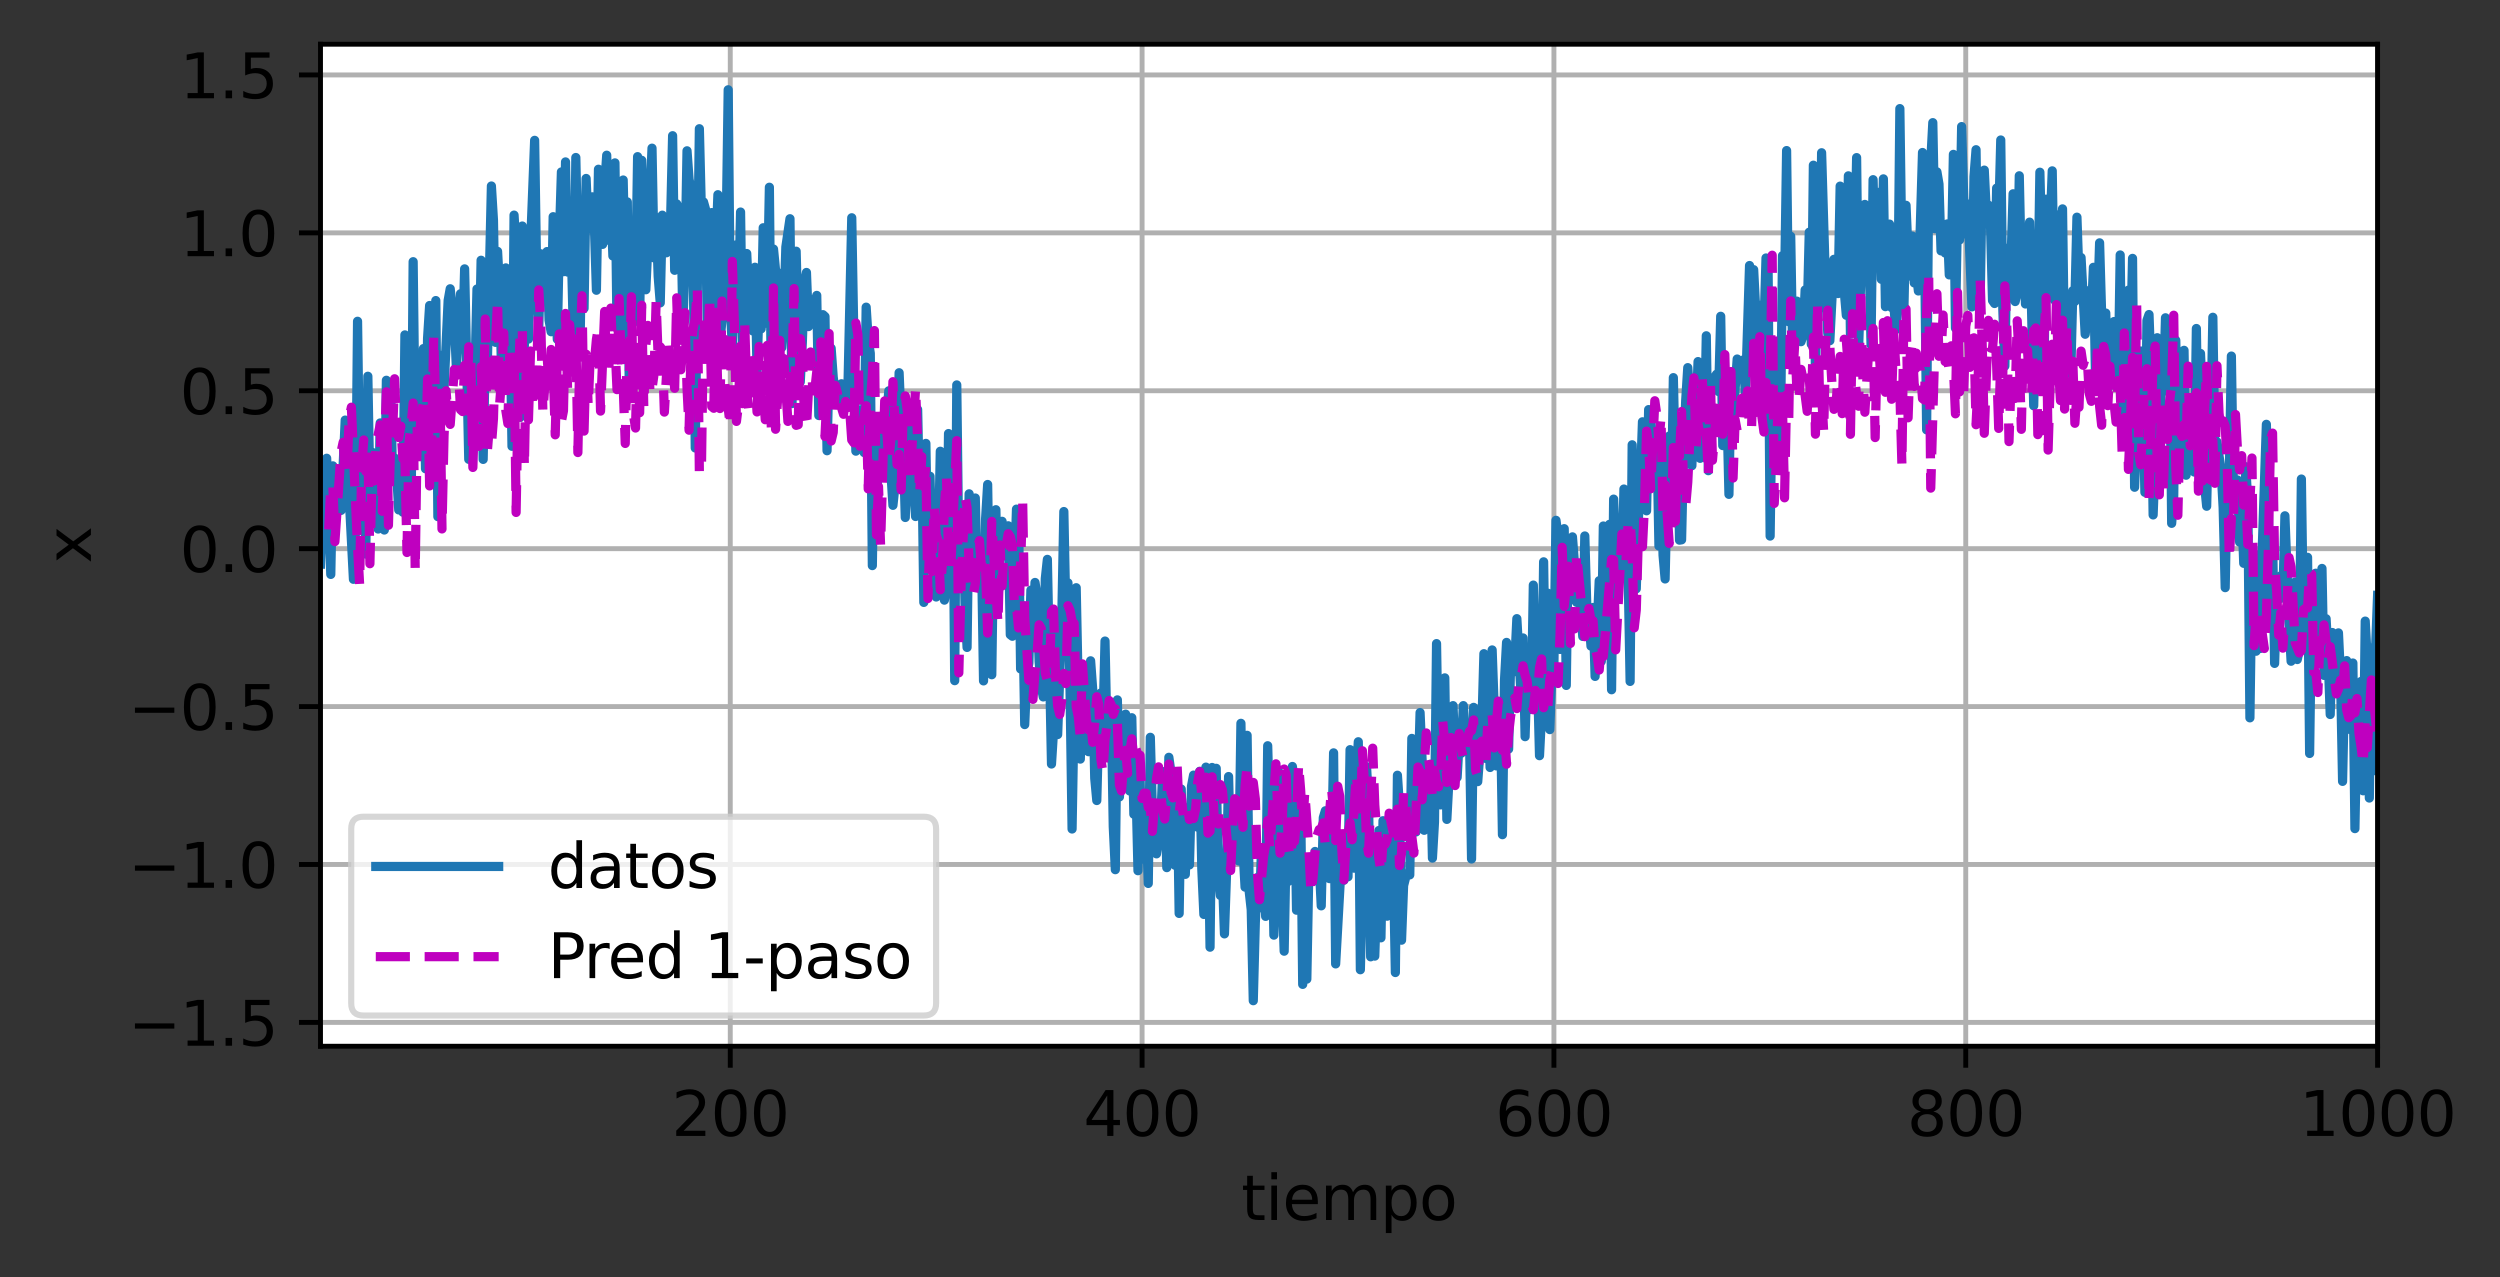 <?xml version="1.0" encoding="utf-8" standalone="no"?>
<!DOCTYPE svg PUBLIC "-//W3C//DTD SVG 1.1//EN"
  "http://www.w3.org/Graphics/SVG/1.1/DTD/svg11.dtd">
<svg xmlns:xlink="http://www.w3.org/1999/xlink" width="406.886pt" height="207.836pt" viewBox="0 0 406.886 207.836" xmlns="http://www.w3.org/2000/svg" version="1.1">
 <rect x="0" y="0" width="406.886" height="207.836" fill="#333333" stroke="none"/>
 <defs>
  <style type="text/css">*{stroke-linejoin: round; stroke-linecap: butt}</style>
 </defs>
 <g id="figure_1">
  <g id="patch_1">
   <path d="M 0 207.836 
L 406.886 207.836 
L 406.886 0 
L 0 0 
L 0 207.836 
z
" style="fill: none"/>
  </g>
  <g id="axes_1">
   <g id="patch_2">
    <path d="M 52.161 170.28 
L 386.961 170.28 
L 386.961 7.2 
L 52.161 7.2 
z
" style="fill: #ffffff"/>
   </g>
   <g id="matplotlib.axis_1">
    <g id="xtick_1">
     <g id="line2d_1">
      <path d="M 118.853 170.28 
L 118.853 7.2 
" clip-path="url(#p11abb6a87f)" style="fill: none; stroke: #b0b0b0; stroke-width: 0.8; stroke-linecap: square"/>
     </g>
     <g id="line2d_2">
      <defs>
       <path id="m58aa0438b7" d="M 0 0 
L 0 3.5 
" style="stroke: #000000; stroke-width: 0.8"/>
      </defs>
      <g>
       <use xlink:href="#m58aa0438b7" x="118.853" y="170.28" style="stroke: #000000; stroke-width: 0.8"/>
      </g>
     </g>
     <g id="text_1">
      <!-- 200 -->
      <g transform="translate(109.309 184.878)scale(0.1 -0.1)">
       <defs>
        <path id="DejaVuSans-32" d="M 1228 531 
L 3431 531 
L 3431 0 
L 469 0 
L 469 531 
Q 828 903 1448 1529 
Q 2069 2156 2228 2338 
Q 2531 2678 2651 2914 
Q 2772 3150 2772 3378 
Q 2772 3750 2511 3984 
Q 2250 4219 1831 4219 
Q 1534 4219 1204 4116 
Q 875 4013 500 3803 
L 500 4441 
Q 881 4594 1212 4672 
Q 1544 4750 1819 4750 
Q 2544 4750 2975 4387 
Q 3406 4025 3406 3419 
Q 3406 3131 3298 2873 
Q 3191 2616 2906 2266 
Q 2828 2175 2409 1742 
Q 1991 1309 1228 531 
z
" transform="scale(0.016)"/>
        <path id="DejaVuSans-30" d="M 2034 4250 
Q 1547 4250 1301 3770 
Q 1056 3291 1056 2328 
Q 1056 1369 1301 889 
Q 1547 409 2034 409 
Q 2525 409 2770 889 
Q 3016 1369 3016 2328 
Q 3016 3291 2770 3770 
Q 2525 4250 2034 4250 
z
M 2034 4750 
Q 2819 4750 3233 4129 
Q 3647 3509 3647 2328 
Q 3647 1150 3233 529 
Q 2819 -91 2034 -91 
Q 1250 -91 836 529 
Q 422 1150 422 2328 
Q 422 3509 836 4129 
Q 1250 4750 2034 4750 
z
" transform="scale(0.016)"/>
       </defs>
       <use xlink:href="#DejaVuSans-32"/>
       <use xlink:href="#DejaVuSans-30" x="63.623"/>
       <use xlink:href="#DejaVuSans-30" x="127.246"/>
      </g>
     </g>
    </g>
    <g id="xtick_2">
     <g id="line2d_3">
      <path d="M 185.88 170.28 
L 185.88 7.2 
" clip-path="url(#p11abb6a87f)" style="fill: none; stroke: #b0b0b0; stroke-width: 0.8; stroke-linecap: square"/>
     </g>
     <g id="line2d_4">
      <g>
       <use xlink:href="#m58aa0438b7" x="185.88" y="170.28" style="stroke: #000000; stroke-width: 0.8"/>
      </g>
     </g>
     <g id="text_2">
      <!-- 400 -->
      <g transform="translate(176.336 184.878)scale(0.1 -0.1)">
       <defs>
        <path id="DejaVuSans-34" d="M 2419 4116 
L 825 1625 
L 2419 1625 
L 2419 4116 
z
M 2253 4666 
L 3047 4666 
L 3047 1625 
L 3713 1625 
L 3713 1100 
L 3047 1100 
L 3047 0 
L 2419 0 
L 2419 1100 
L 313 1100 
L 313 1709 
L 2253 4666 
z
" transform="scale(0.016)"/>
       </defs>
       <use xlink:href="#DejaVuSans-34"/>
       <use xlink:href="#DejaVuSans-30" x="63.623"/>
       <use xlink:href="#DejaVuSans-30" x="127.246"/>
      </g>
     </g>
    </g>
    <g id="xtick_3">
     <g id="line2d_5">
      <path d="M 252.907 170.28 
L 252.907 7.2 
" clip-path="url(#p11abb6a87f)" style="fill: none; stroke: #b0b0b0; stroke-width: 0.8; stroke-linecap: square"/>
     </g>
     <g id="line2d_6">
      <g>
       <use xlink:href="#m58aa0438b7" x="252.907" y="170.28" style="stroke: #000000; stroke-width: 0.8"/>
      </g>
     </g>
     <g id="text_3">
      <!-- 600 -->
      <g transform="translate(243.363 184.878)scale(0.1 -0.1)">
       <defs>
        <path id="DejaVuSans-36" d="M 2113 2584 
Q 1688 2584 1439 2293 
Q 1191 2003 1191 1497 
Q 1191 994 1439 701 
Q 1688 409 2113 409 
Q 2538 409 2786 701 
Q 3034 994 3034 1497 
Q 3034 2003 2786 2293 
Q 2538 2584 2113 2584 
z
M 3366 4563 
L 3366 3988 
Q 3128 4100 2886 4159 
Q 2644 4219 2406 4219 
Q 1781 4219 1451 3797 
Q 1122 3375 1075 2522 
Q 1259 2794 1537 2939 
Q 1816 3084 2150 3084 
Q 2853 3084 3261 2657 
Q 3669 2231 3669 1497 
Q 3669 778 3244 343 
Q 2819 -91 2113 -91 
Q 1303 -91 875 529 
Q 447 1150 447 2328 
Q 447 3434 972 4092 
Q 1497 4750 2381 4750 
Q 2619 4750 2861 4703 
Q 3103 4656 3366 4563 
z
" transform="scale(0.016)"/>
       </defs>
       <use xlink:href="#DejaVuSans-36"/>
       <use xlink:href="#DejaVuSans-30" x="63.623"/>
       <use xlink:href="#DejaVuSans-30" x="127.246"/>
      </g>
     </g>
    </g>
    <g id="xtick_4">
     <g id="line2d_7">
      <path d="M 319.934 170.28 
L 319.934 7.2 
" clip-path="url(#p11abb6a87f)" style="fill: none; stroke: #b0b0b0; stroke-width: 0.8; stroke-linecap: square"/>
     </g>
     <g id="line2d_8">
      <g>
       <use xlink:href="#m58aa0438b7" x="319.934" y="170.28" style="stroke: #000000; stroke-width: 0.8"/>
      </g>
     </g>
     <g id="text_4">
      <!-- 800 -->
      <g transform="translate(310.39 184.878)scale(0.1 -0.1)">
       <defs>
        <path id="DejaVuSans-38" d="M 2034 2216 
Q 1584 2216 1326 1975 
Q 1069 1734 1069 1313 
Q 1069 891 1326 650 
Q 1584 409 2034 409 
Q 2484 409 2743 651 
Q 3003 894 3003 1313 
Q 3003 1734 2745 1975 
Q 2488 2216 2034 2216 
z
M 1403 2484 
Q 997 2584 770 2862 
Q 544 3141 544 3541 
Q 544 4100 942 4425 
Q 1341 4750 2034 4750 
Q 2731 4750 3128 4425 
Q 3525 4100 3525 3541 
Q 3525 3141 3298 2862 
Q 3072 2584 2669 2484 
Q 3125 2378 3379 2068 
Q 3634 1759 3634 1313 
Q 3634 634 3220 271 
Q 2806 -91 2034 -91 
Q 1263 -91 848 271 
Q 434 634 434 1313 
Q 434 1759 690 2068 
Q 947 2378 1403 2484 
z
M 1172 3481 
Q 1172 3119 1398 2916 
Q 1625 2713 2034 2713 
Q 2441 2713 2670 2916 
Q 2900 3119 2900 3481 
Q 2900 3844 2670 4047 
Q 2441 4250 2034 4250 
Q 1625 4250 1398 4047 
Q 1172 3844 1172 3481 
z
" transform="scale(0.016)"/>
       </defs>
       <use xlink:href="#DejaVuSans-38"/>
       <use xlink:href="#DejaVuSans-30" x="63.623"/>
       <use xlink:href="#DejaVuSans-30" x="127.246"/>
      </g>
     </g>
    </g>
    <g id="xtick_5">
     <g id="line2d_9">
      <path d="M 386.961 170.28 
L 386.961 7.2 
" clip-path="url(#p11abb6a87f)" style="fill: none; stroke: #b0b0b0; stroke-width: 0.8; stroke-linecap: square"/>
     </g>
     <g id="line2d_10">
      <g>
       <use xlink:href="#m58aa0438b7" x="386.961" y="170.28" style="stroke: #000000; stroke-width: 0.8"/>
      </g>
     </g>
     <g id="text_5">
      <!-- 1000 -->
      <g transform="translate(374.236 184.878)scale(0.1 -0.1)">
       <defs>
        <path id="DejaVuSans-31" d="M 794 531 
L 1825 531 
L 1825 4091 
L 703 3866 
L 703 4441 
L 1819 4666 
L 2450 4666 
L 2450 531 
L 3481 531 
L 3481 0 
L 794 0 
L 794 531 
z
" transform="scale(0.016)"/>
       </defs>
       <use xlink:href="#DejaVuSans-31"/>
       <use xlink:href="#DejaVuSans-30" x="63.623"/>
       <use xlink:href="#DejaVuSans-30" x="127.246"/>
       <use xlink:href="#DejaVuSans-30" x="190.869"/>
      </g>
     </g>
    </g>
    <g id="text_6">
     <!-- tiempo -->
     <g transform="translate(202.031 198.557)scale(0.1 -0.1)">
      <defs>
       <path id="DejaVuSans-74" d="M 1172 4494 
L 1172 3500 
L 2356 3500 
L 2356 3053 
L 1172 3053 
L 1172 1153 
Q 1172 725 1289 603 
Q 1406 481 1766 481 
L 2356 481 
L 2356 0 
L 1766 0 
Q 1100 0 847 248 
Q 594 497 594 1153 
L 594 3053 
L 172 3053 
L 172 3500 
L 594 3500 
L 594 4494 
L 1172 4494 
z
" transform="scale(0.016)"/>
       <path id="DejaVuSans-69" d="M 603 3500 
L 1178 3500 
L 1178 0 
L 603 0 
L 603 3500 
z
M 603 4863 
L 1178 4863 
L 1178 4134 
L 603 4134 
L 603 4863 
z
" transform="scale(0.016)"/>
       <path id="DejaVuSans-65" d="M 3597 1894 
L 3597 1613 
L 953 1613 
Q 991 1019 1311 708 
Q 1631 397 2203 397 
Q 2534 397 2845 478 
Q 3156 559 3463 722 
L 3463 178 
Q 3153 47 2828 -22 
Q 2503 -91 2169 -91 
Q 1331 -91 842 396 
Q 353 884 353 1716 
Q 353 2575 817 3079 
Q 1281 3584 2069 3584 
Q 2775 3584 3186 3129 
Q 3597 2675 3597 1894 
z
M 3022 2063 
Q 3016 2534 2758 2815 
Q 2500 3097 2075 3097 
Q 1594 3097 1305 2825 
Q 1016 2553 972 2059 
L 3022 2063 
z
" transform="scale(0.016)"/>
       <path id="DejaVuSans-6d" d="M 3328 2828 
Q 3544 3216 3844 3400 
Q 4144 3584 4550 3584 
Q 5097 3584 5394 3201 
Q 5691 2819 5691 2113 
L 5691 0 
L 5113 0 
L 5113 2094 
Q 5113 2597 4934 2840 
Q 4756 3084 4391 3084 
Q 3944 3084 3684 2787 
Q 3425 2491 3425 1978 
L 3425 0 
L 2847 0 
L 2847 2094 
Q 2847 2600 2669 2842 
Q 2491 3084 2119 3084 
Q 1678 3084 1418 2786 
Q 1159 2488 1159 1978 
L 1159 0 
L 581 0 
L 581 3500 
L 1159 3500 
L 1159 2956 
Q 1356 3278 1631 3431 
Q 1906 3584 2284 3584 
Q 2666 3584 2933 3390 
Q 3200 3197 3328 2828 
z
" transform="scale(0.016)"/>
       <path id="DejaVuSans-70" d="M 1159 525 
L 1159 -1331 
L 581 -1331 
L 581 3500 
L 1159 3500 
L 1159 2969 
Q 1341 3281 1617 3432 
Q 1894 3584 2278 3584 
Q 2916 3584 3314 3078 
Q 3713 2572 3713 1747 
Q 3713 922 3314 415 
Q 2916 -91 2278 -91 
Q 1894 -91 1617 61 
Q 1341 213 1159 525 
z
M 3116 1747 
Q 3116 2381 2855 2742 
Q 2594 3103 2138 3103 
Q 1681 3103 1420 2742 
Q 1159 2381 1159 1747 
Q 1159 1113 1420 752 
Q 1681 391 2138 391 
Q 2594 391 2855 752 
Q 3116 1113 3116 1747 
z
" transform="scale(0.016)"/>
       <path id="DejaVuSans-6f" d="M 1959 3097 
Q 1497 3097 1228 2736 
Q 959 2375 959 1747 
Q 959 1119 1226 758 
Q 1494 397 1959 397 
Q 2419 397 2687 759 
Q 2956 1122 2956 1747 
Q 2956 2369 2687 2733 
Q 2419 3097 1959 3097 
z
M 1959 3584 
Q 2709 3584 3137 3096 
Q 3566 2609 3566 1747 
Q 3566 888 3137 398 
Q 2709 -91 1959 -91 
Q 1206 -91 779 398 
Q 353 888 353 1747 
Q 353 2609 779 3096 
Q 1206 3584 1959 3584 
z
" transform="scale(0.016)"/>
      </defs>
      <use xlink:href="#DejaVuSans-74"/>
      <use xlink:href="#DejaVuSans-69" x="39.209"/>
      <use xlink:href="#DejaVuSans-65" x="66.992"/>
      <use xlink:href="#DejaVuSans-6d" x="128.516"/>
      <use xlink:href="#DejaVuSans-70" x="225.928"/>
      <use xlink:href="#DejaVuSans-6f" x="289.404"/>
     </g>
    </g>
   </g>
   <g id="matplotlib.axis_2">
    <g id="ytick_1">
     <g id="line2d_11">
      <path d="M 52.161 166.398 
L 386.961 166.398 
" clip-path="url(#p11abb6a87f)" style="fill: none; stroke: #b0b0b0; stroke-width: 0.8; stroke-linecap: square"/>
     </g>
     <g id="line2d_12">
      <defs>
       <path id="ma753b2d966" d="M 0 0 
L -3.5 0 
" style="stroke: #000000; stroke-width: 0.8"/>
      </defs>
      <g>
       <use xlink:href="#ma753b2d966" x="52.161" y="166.398" style="stroke: #000000; stroke-width: 0.8"/>
      </g>
     </g>
     <g id="text_7">
      <!-- −1.5 -->
      <g transform="translate(20.878 170.197)scale(0.1 -0.1)">
       <defs>
        <path id="DejaVuSans-2212" d="M 678 2272 
L 4684 2272 
L 4684 1741 
L 678 1741 
L 678 2272 
z
" transform="scale(0.016)"/>
        <path id="DejaVuSans-2e" d="M 684 794 
L 1344 794 
L 1344 0 
L 684 0 
L 684 794 
z
" transform="scale(0.016)"/>
        <path id="DejaVuSans-35" d="M 691 4666 
L 3169 4666 
L 3169 4134 
L 1269 4134 
L 1269 2991 
Q 1406 3038 1543 3061 
Q 1681 3084 1819 3084 
Q 2600 3084 3056 2656 
Q 3513 2228 3513 1497 
Q 3513 744 3044 326 
Q 2575 -91 1722 -91 
Q 1428 -91 1123 -41 
Q 819 9 494 109 
L 494 744 
Q 775 591 1075 516 
Q 1375 441 1709 441 
Q 2250 441 2565 725 
Q 2881 1009 2881 1497 
Q 2881 1984 2565 2268 
Q 2250 2553 1709 2553 
Q 1456 2553 1204 2497 
Q 953 2441 691 2322 
L 691 4666 
z
" transform="scale(0.016)"/>
       </defs>
       <use xlink:href="#DejaVuSans-2212"/>
       <use xlink:href="#DejaVuSans-31" x="83.789"/>
       <use xlink:href="#DejaVuSans-2e" x="147.412"/>
       <use xlink:href="#DejaVuSans-35" x="179.199"/>
      </g>
     </g>
    </g>
    <g id="ytick_2">
     <g id="line2d_13">
      <path d="M 52.161 140.698 
L 386.961 140.698 
" clip-path="url(#p11abb6a87f)" style="fill: none; stroke: #b0b0b0; stroke-width: 0.8; stroke-linecap: square"/>
     </g>
     <g id="line2d_14">
      <g>
       <use xlink:href="#ma753b2d966" x="52.161" y="140.698" style="stroke: #000000; stroke-width: 0.8"/>
      </g>
     </g>
     <g id="text_8">
      <!-- −1.0 -->
      <g transform="translate(20.878 144.497)scale(0.1 -0.1)">
       <use xlink:href="#DejaVuSans-2212"/>
       <use xlink:href="#DejaVuSans-31" x="83.789"/>
       <use xlink:href="#DejaVuSans-2e" x="147.412"/>
       <use xlink:href="#DejaVuSans-30" x="179.199"/>
      </g>
     </g>
    </g>
    <g id="ytick_3">
     <g id="line2d_15">
      <path d="M 52.161 114.998 
L 386.961 114.998 
" clip-path="url(#p11abb6a87f)" style="fill: none; stroke: #b0b0b0; stroke-width: 0.8; stroke-linecap: square"/>
     </g>
     <g id="line2d_16">
      <g>
       <use xlink:href="#ma753b2d966" x="52.161" y="114.998" style="stroke: #000000; stroke-width: 0.8"/>
      </g>
     </g>
     <g id="text_9">
      <!-- −0.5 -->
      <g transform="translate(20.878 118.797)scale(0.1 -0.1)">
       <use xlink:href="#DejaVuSans-2212"/>
       <use xlink:href="#DejaVuSans-30" x="83.789"/>
       <use xlink:href="#DejaVuSans-2e" x="147.412"/>
       <use xlink:href="#DejaVuSans-35" x="179.199"/>
      </g>
     </g>
    </g>
    <g id="ytick_4">
     <g id="line2d_17">
      <path d="M 52.161 89.298 
L 386.961 89.298 
" clip-path="url(#p11abb6a87f)" style="fill: none; stroke: #b0b0b0; stroke-width: 0.8; stroke-linecap: square"/>
     </g>
     <g id="line2d_18">
      <g>
       <use xlink:href="#ma753b2d966" x="52.161" y="89.298" style="stroke: #000000; stroke-width: 0.8"/>
      </g>
     </g>
     <g id="text_10">
      <!-- 0.0 -->
      <g transform="translate(29.258 93.097)scale(0.1 -0.1)">
       <use xlink:href="#DejaVuSans-30"/>
       <use xlink:href="#DejaVuSans-2e" x="63.623"/>
       <use xlink:href="#DejaVuSans-30" x="95.41"/>
      </g>
     </g>
    </g>
    <g id="ytick_5">
     <g id="line2d_19">
      <path d="M 52.161 63.598 
L 386.961 63.598 
" clip-path="url(#p11abb6a87f)" style="fill: none; stroke: #b0b0b0; stroke-width: 0.8; stroke-linecap: square"/>
     </g>
     <g id="line2d_20">
      <g>
       <use xlink:href="#ma753b2d966" x="52.161" y="63.598" style="stroke: #000000; stroke-width: 0.8"/>
      </g>
     </g>
     <g id="text_11">
      <!-- 0.5 -->
      <g transform="translate(29.258 67.397)scale(0.1 -0.1)">
       <use xlink:href="#DejaVuSans-30"/>
       <use xlink:href="#DejaVuSans-2e" x="63.623"/>
       <use xlink:href="#DejaVuSans-35" x="95.41"/>
      </g>
     </g>
    </g>
    <g id="ytick_6">
     <g id="line2d_21">
      <path d="M 52.161 37.897 
L 386.961 37.897 
" clip-path="url(#p11abb6a87f)" style="fill: none; stroke: #b0b0b0; stroke-width: 0.8; stroke-linecap: square"/>
     </g>
     <g id="line2d_22">
      <g>
       <use xlink:href="#ma753b2d966" x="52.161" y="37.897" style="stroke: #000000; stroke-width: 0.8"/>
      </g>
     </g>
     <g id="text_12">
      <!-- 1.0 -->
      <g transform="translate(29.258 41.697)scale(0.1 -0.1)">
       <use xlink:href="#DejaVuSans-31"/>
       <use xlink:href="#DejaVuSans-2e" x="63.623"/>
       <use xlink:href="#DejaVuSans-30" x="95.41"/>
      </g>
     </g>
    </g>
    <g id="ytick_7">
     <g id="line2d_23">
      <path d="M 52.161 12.197 
L 386.961 12.197 
" clip-path="url(#p11abb6a87f)" style="fill: none; stroke: #b0b0b0; stroke-width: 0.8; stroke-linecap: square"/>
     </g>
     <g id="line2d_24">
      <g>
       <use xlink:href="#ma753b2d966" x="52.161" y="12.197" style="stroke: #000000; stroke-width: 0.8"/>
      </g>
     </g>
     <g id="text_13">
      <!-- 1.5 -->
      <g transform="translate(29.258 15.996)scale(0.1 -0.1)">
       <use xlink:href="#DejaVuSans-31"/>
       <use xlink:href="#DejaVuSans-2e" x="63.623"/>
       <use xlink:href="#DejaVuSans-35" x="95.41"/>
      </g>
     </g>
    </g>
    <g id="text_14">
     <!-- x -->
     <g transform="translate(14.798 91.699)rotate(-90)scale(0.1 -0.1)">
      <defs>
       <path id="DejaVuSans-78" d="M 3513 3500 
L 2247 1797 
L 3578 0 
L 2900 0 
L 1881 1375 
L 863 0 
L 184 0 
L 1544 1831 
L 300 3500 
L 978 3500 
L 1906 2253 
L 2834 3500 
L 3513 3500 
z
" transform="scale(0.016)"/>
      </defs>
      <use xlink:href="#DejaVuSans-78"/>
     </g>
    </g>
   </g>
   <g id="line2d_25">
    <path d="M 52.161 91.811 
L 52.496 80.182 
L 52.831 88.477 
L 53.166 74.584 
L 53.837 93.488 
L 54.172 75.822 
L 54.507 82.963 
L 54.842 77.833 
L 55.177 79.475 
L 55.512 83.068 
L 56.183 68.372 
L 57.523 94.283 
L 57.858 86.234 
L 58.193 52.291 
L 58.529 76.944 
L 58.864 80.279 
L 59.199 72.568 
L 59.534 90.173 
L 59.869 61.239 
L 60.204 79.886 
L 60.539 73.588 
L 60.874 76.499 
L 61.21 75.864 
L 61.545 86.1 
L 61.88 68.838 
L 62.215 69.631 
L 62.55 86.263 
L 62.885 61.893 
L 63.22 66.812 
L 63.556 62.324 
L 63.891 77.751 
L 64.226 74.534 
L 64.561 77.207 
L 64.896 82.989 
L 65.231 82.188 
L 65.566 83.357 
L 65.901 54.507 
L 66.237 70.698 
L 66.572 68.444 
L 66.907 83.582 
L 67.242 42.593 
L 67.577 70.661 
L 67.912 62.939 
L 68.247 68.854 
L 68.583 71.838 
L 68.918 56.734 
L 69.253 76.288 
L 69.588 55.046 
L 69.923 49.723 
L 70.258 70.368 
L 70.593 72.632 
L 70.929 48.919 
L 71.264 84.086 
L 71.599 57.811 
L 72.269 63.229 
L 72.939 48.902 
L 73.274 46.999 
L 73.61 50.701 
L 73.945 52.454 
L 74.28 59.908 
L 74.95 47.812 
L 75.285 55.877 
L 75.62 43.761 
L 76.291 74.755 
L 76.626 56.805 
L 76.961 66.646 
L 77.296 60.889 
L 77.631 47.043 
L 77.966 58.946 
L 78.301 42.358 
L 78.637 74.767 
L 78.972 58.211 
L 79.307 59.612 
L 79.977 30.274 
L 80.312 35.844 
L 80.647 55.717 
L 80.983 40.914 
L 81.318 47.23 
L 81.653 61.554 
L 82.323 43.601 
L 82.658 58.171 
L 82.993 50.977 
L 83.329 72.637 
L 83.664 35.012 
L 83.999 40.665 
L 84.334 48.878 
L 84.669 67.92 
L 85.004 36.788 
L 85.339 56.341 
L 85.674 38.301 
L 86.01 55.186 
L 86.345 40.014 
L 87.015 22.842 
L 87.35 44.965 
L 87.685 53.133 
L 88.02 41.302 
L 88.356 42.429 
L 88.691 46.895 
L 89.026 40.946 
L 89.361 52.081 
L 89.696 53.989 
L 90.031 35.269 
L 90.701 55.215 
L 91.037 38.779 
L 91.372 27.985 
L 91.707 44.219 
L 92.042 26.354 
L 92.377 44.278 
L 92.712 40.622 
L 93.047 43.191 
L 93.383 57.204 
L 93.718 25.637 
L 94.388 57.669 
L 94.723 35.031 
L 95.058 50.188 
L 95.393 29.048 
L 95.729 37.269 
L 96.064 33.538 
L 96.399 32.035 
L 96.734 36.625 
L 97.069 47.239 
L 97.404 27.546 
L 97.739 29.079 
L 98.074 39.773 
L 98.41 30.234 
L 98.745 25.263 
L 99.08 39.119 
L 99.415 33.064 
L 99.75 41.658 
L 100.085 26.511 
L 100.42 53.457 
L 100.756 50.189 
L 101.091 54.433 
L 101.426 29.299 
L 101.761 44.31 
L 102.096 32.861 
L 102.431 64.548 
L 102.766 45.705 
L 103.101 37.161 
L 103.437 47.181 
L 103.772 25.495 
L 104.107 52.53 
L 104.442 26.091 
L 104.777 40.985 
L 105.112 47.158 
L 105.783 32.236 
L 106.118 24.117 
L 106.453 41.974 
L 106.788 35.368 
L 107.123 44.998 
L 107.458 49.29 
L 107.793 35.021 
L 108.129 36.422 
L 108.464 41.141 
L 108.799 36.321 
L 109.134 36.155 
L 109.469 22.089 
L 109.804 43.992 
L 110.139 33.187 
L 110.474 33.863 
L 110.81 34.86 
L 111.145 52.601 
L 111.48 43.112 
L 111.815 24.546 
L 112.15 29.202 
L 112.485 30.971 
L 112.82 42.983 
L 113.156 72.908 
L 113.826 20.951 
L 114.161 34.636 
L 114.496 32.867 
L 114.831 34.066 
L 115.166 57.548 
L 115.501 40.797 
L 115.837 34.601 
L 116.172 54.206 
L 116.507 40.437 
L 116.842 31.689 
L 117.177 55.556 
L 117.847 48.364 
L 118.183 37.601 
L 118.518 14.613 
L 118.853 49.846 
L 119.188 56.385 
L 119.523 45.778 
L 119.858 39.842 
L 120.193 49.749 
L 120.529 34.513 
L 120.864 58.387 
L 121.199 46.265 
L 121.534 41.262 
L 121.869 48.895 
L 122.539 53.87 
L 122.874 43.497 
L 123.21 60.338 
L 123.545 49.376 
L 123.88 53.523 
L 124.215 37.069 
L 124.55 52.622 
L 124.885 48.128 
L 125.22 30.475 
L 125.556 65.139 
L 125.891 40.537 
L 126.226 44.014 
L 126.561 52.944 
L 126.896 44.481 
L 127.231 56.57 
L 127.566 51.196 
L 127.901 40.198 
L 128.572 35.601 
L 128.907 65.682 
L 129.242 47.151 
L 129.577 40.887 
L 129.912 54.1 
L 130.247 62.166 
L 130.583 55.739 
L 130.918 46.062 
L 131.253 44.347 
L 131.588 53.154 
L 131.923 49.385 
L 132.258 48.762 
L 132.593 52.648 
L 132.929 48.081 
L 133.264 67.626 
L 133.934 51.216 
L 134.269 51.52 
L 134.604 73.358 
L 134.939 59.596 
L 135.274 56.683 
L 135.61 61.372 
L 135.945 63.901 
L 136.28 63.251 
L 136.615 64.545 
L 136.95 62.46 
L 137.285 66.371 
L 137.62 63.504 
L 137.956 65.174 
L 138.626 35.444 
L 139.296 73.428 
L 139.631 66.723 
L 139.966 67.978 
L 140.301 68.152 
L 140.637 73.653 
L 140.972 49.994 
L 141.307 55.295 
L 141.642 57.5 
L 141.977 92.052 
L 142.312 69.334 
L 142.647 87.728 
L 142.983 68.369 
L 143.318 69.387 
L 143.653 77.188 
L 143.988 77.345 
L 144.323 67.638 
L 144.658 63.605 
L 144.993 76.814 
L 145.329 82.243 
L 145.999 75.853 
L 146.334 60.664 
L 146.669 68.87 
L 147.004 72.734 
L 147.339 84.221 
L 147.674 71.828 
L 148.01 66.903 
L 148.345 67.555 
L 148.68 79.102 
L 149.015 84.064 
L 149.35 66.65 
L 149.685 82.424 
L 150.02 73.692 
L 150.356 98.043 
L 150.691 72.167 
L 151.026 92.681 
L 151.361 77.511 
L 151.696 91.125 
L 152.031 89.367 
L 152.366 97.163 
L 152.701 90.383 
L 153.037 73.445 
L 153.707 97.674 
L 154.042 95.382 
L 154.377 70.564 
L 154.712 75.407 
L 155.047 72.821 
L 155.383 110.78 
L 155.718 62.648 
L 156.053 90.502 
L 156.388 84.996 
L 156.723 82.833 
L 157.058 98.138 
L 157.393 105.37 
L 157.729 80.372 
L 158.064 95.308 
L 158.399 93.179 
L 158.734 81.054 
L 159.069 95.543 
L 159.739 90.105 
L 160.074 110.817 
L 160.41 84.444 
L 160.745 78.854 
L 161.08 100.916 
L 161.415 109.815 
L 161.75 85.589 
L 162.085 82.959 
L 162.42 99.095 
L 162.756 87.742 
L 163.091 84.845 
L 163.426 90.023 
L 163.761 90.559 
L 164.096 85.575 
L 164.431 103.296 
L 164.766 103.552 
L 165.437 82.864 
L 165.772 84.215 
L 166.107 108.871 
L 166.442 98.537 
L 166.777 117.929 
L 167.112 109.94 
L 167.447 107.916 
L 167.783 96.051 
L 168.118 101.449 
L 168.453 94.801 
L 168.788 97.053 
L 169.123 107.65 
L 169.458 111.669 
L 169.793 113.425 
L 170.129 94.168 
L 170.464 91.041 
L 171.134 124.346 
L 171.469 118.963 
L 171.804 100.107 
L 172.139 119.552 
L 172.81 100.456 
L 173.145 83.257 
L 173.48 100.03 
L 173.815 94.86 
L 174.15 111.952 
L 174.485 134.922 
L 175.156 95.655 
L 175.491 112.401 
L 175.826 123.546 
L 176.161 110.326 
L 176.496 122.138 
L 176.831 113.964 
L 177.166 122.342 
L 177.501 107.551 
L 177.837 112.164 
L 178.172 126.664 
L 178.507 130.286 
L 178.842 117.273 
L 179.177 112.783 
L 179.512 117.63 
L 179.847 104.336 
L 180.183 120.535 
L 180.518 115.074 
L 180.853 114.92 
L 181.188 134.554 
L 181.523 141.542 
L 181.858 113.91 
L 182.193 129.7 
L 182.529 122.833 
L 182.864 127.687 
L 183.199 116.229 
L 183.534 123.828 
L 183.869 128.737 
L 184.204 116.814 
L 184.539 132.517 
L 184.874 127.546 
L 185.21 141.71 
L 185.545 126.909 
L 185.88 138.245 
L 186.215 139.861 
L 186.55 133.58 
L 186.885 143.782 
L 187.22 120 
L 187.556 132.038 
L 187.891 131.437 
L 188.226 138.966 
L 188.896 134.243 
L 189.231 125.577 
L 189.566 127.685 
L 189.901 141.208 
L 190.237 123.255 
L 190.572 125.654 
L 190.907 138.158 
L 191.242 140.828 
L 191.577 126.382 
L 191.912 148.664 
L 192.247 128.424 
L 192.583 140.284 
L 192.918 142.306 
L 193.253 131.445 
L 193.588 140.769 
L 193.923 127.948 
L 194.258 126.155 
L 194.593 134.112 
L 194.929 134.638 
L 195.264 125.529 
L 195.599 141.429 
L 195.934 148.828 
L 196.269 124.855 
L 196.604 131.93 
L 196.939 154.157 
L 197.274 124.912 
L 197.61 142.318 
L 197.945 125.046 
L 198.28 142.064 
L 198.615 145.735 
L 198.95 142.752 
L 199.285 151.992 
L 199.62 142.245 
L 199.956 126.388 
L 200.291 139.654 
L 200.626 135.241 
L 200.961 136.932 
L 201.296 134.886 
L 201.631 140.134 
L 201.966 117.724 
L 202.301 138.266 
L 202.637 144.379 
L 202.972 119.68 
L 203.307 145.028 
L 203.642 148.054 
L 203.977 162.867 
L 204.312 150.08 
L 204.647 142.821 
L 204.983 147.773 
L 205.318 138.183 
L 205.653 138.852 
L 205.988 149.142 
L 206.323 121.375 
L 206.658 133.9 
L 206.993 133.199 
L 207.329 152.195 
L 207.999 125.245 
L 208.334 130.127 
L 208.669 144.953 
L 209.004 154.809 
L 209.339 136.812 
L 209.674 143.457 
L 210.01 140.476 
L 210.345 124.749 
L 210.68 127.527 
L 211.015 148.137 
L 211.35 134.886 
L 211.685 130.324 
L 212.02 160.21 
L 212.356 146.572 
L 212.691 159.357 
L 213.026 141.392 
L 213.361 141.605 
L 213.696 143.441 
L 214.031 138.58 
L 214.366 142.832 
L 214.701 140.592 
L 215.037 147.428 
L 215.372 133.085 
L 215.707 131.961 
L 216.377 142.999 
L 216.712 139.212 
L 217.047 122.533 
L 217.383 156.878 
L 218.388 138.862 
L 218.723 143.268 
L 219.058 136.607 
L 219.393 142.701 
L 219.729 122.013 
L 220.399 141.3 
L 220.734 126.184 
L 221.069 120.725 
L 221.404 157.828 
L 222.074 130.035 
L 222.41 124.782 
L 222.745 130.724 
L 223.08 155.724 
L 223.415 138.611 
L 223.75 155.61 
L 224.42 135.171 
L 224.756 152.633 
L 225.091 133.578 
L 225.426 136.582 
L 225.761 149.114 
L 226.096 136.501 
L 226.431 142.324 
L 226.766 140.366 
L 227.101 158.282 
L 227.437 126.174 
L 227.772 131.314 
L 228.107 153.017 
L 228.442 144.124 
L 228.777 142.8 
L 229.112 142.101 
L 229.447 142.391 
L 229.783 120.181 
L 230.453 135.404 
L 230.788 127.932 
L 231.123 115.971 
L 231.458 123.813 
L 231.793 135.132 
L 232.129 130.155 
L 232.464 132.142 
L 232.799 124.374 
L 233.134 139.662 
L 233.469 133.78 
L 233.804 104.75 
L 234.139 125.965 
L 234.474 131 
L 234.81 125.942 
L 235.145 110.328 
L 235.48 133.358 
L 235.815 127.079 
L 236.15 125.062 
L 236.485 114.846 
L 236.82 123.475 
L 237.156 126.521 
L 237.491 120.512 
L 237.826 122.596 
L 238.161 114.844 
L 238.496 119.725 
L 238.831 119.206 
L 239.166 119.97 
L 239.501 139.801 
L 239.837 115.128 
L 240.507 127.21 
L 241.177 118.198 
L 241.512 106.392 
L 241.847 123.452 
L 242.183 113.57 
L 242.518 124.908 
L 242.853 105.782 
L 243.523 124.651 
L 243.858 122.89 
L 244.193 115.934 
L 244.529 135.845 
L 244.864 110.697 
L 245.199 104.557 
L 245.534 121.912 
L 245.869 107.464 
L 246.204 109.421 
L 246.539 107.721 
L 246.874 100.69 
L 247.545 112.793 
L 247.88 103.829 
L 248.215 119.893 
L 248.55 109.022 
L 248.885 114.426 
L 249.22 115.472 
L 249.556 95.229 
L 249.891 108.324 
L 250.226 109.971 
L 250.561 122.99 
L 250.896 116.246 
L 251.231 91.44 
L 251.566 114.475 
L 251.901 96.537 
L 252.237 118.745 
L 252.572 109.606 
L 252.907 108.059 
L 253.242 84.686 
L 253.577 87.16 
L 253.912 105.697 
L 254.247 93.705 
L 254.583 86.044 
L 254.918 111.556 
L 255.253 87.796 
L 255.588 97.638 
L 255.923 87.378 
L 256.258 91.809 
L 256.593 98.031 
L 256.929 95.979 
L 257.264 99.015 
L 257.599 103.581 
L 257.934 87.231 
L 258.269 99.02 
L 258.604 100.722 
L 258.939 105.155 
L 259.274 98.87 
L 259.61 110.086 
L 260.28 94.512 
L 260.615 107.637 
L 260.95 85.611 
L 261.285 91.773 
L 261.62 93.781 
L 261.956 85.339 
L 262.291 112.259 
L 262.626 81.237 
L 262.961 90.942 
L 263.296 90.56 
L 263.631 88.922 
L 263.966 94.152 
L 264.301 79.594 
L 264.637 87.458 
L 264.972 92.399 
L 265.307 110.901 
L 265.642 72.393 
L 265.977 91.495 
L 266.312 95.828 
L 266.647 84.572 
L 266.983 78.296 
L 267.318 68.651 
L 267.653 80.51 
L 267.988 83.134 
L 268.323 66.666 
L 268.658 68.033 
L 268.993 72.843 
L 269.329 75.74 
L 269.664 71.058 
L 269.999 88.857 
L 270.334 75.4 
L 270.669 90.376 
L 271.004 94.226 
L 271.339 79.437 
L 271.674 70.967 
L 272.01 83.497 
L 272.345 61.463 
L 272.68 76.342 
L 273.015 69.436 
L 273.35 87.912 
L 273.685 87.855 
L 274.02 73.192 
L 274.356 65.159 
L 274.691 59.835 
L 275.026 64.532 
L 275.361 75.798 
L 275.696 65.452 
L 276.031 67.782 
L 276.366 58.85 
L 276.701 74.593 
L 277.037 71.635 
L 277.372 71.947 
L 277.707 54.651 
L 278.042 76.605 
L 278.377 63.795 
L 278.712 62.948 
L 279.047 61.413 
L 279.383 60.904 
L 279.718 63.734 
L 280.053 51.479 
L 280.388 72.522 
L 280.723 60.663 
L 281.058 66.29 
L 281.393 80.457 
L 281.729 61.901 
L 282.064 68.155 
L 282.734 58.433 
L 283.069 60.535 
L 283.404 61.45 
L 283.739 58.582 
L 284.074 64.244 
L 284.745 43.216 
L 285.08 59.029 
L 285.415 43.89 
L 285.75 50.473 
L 286.085 65.72 
L 286.756 49.617 
L 287.091 53.427 
L 287.426 41.989 
L 287.761 43.014 
L 288.096 87.248 
L 288.431 63.457 
L 288.766 58.919 
L 289.101 62.06 
L 289.437 69.153 
L 289.772 71.546 
L 290.107 41.613 
L 290.442 46.81 
L 290.777 24.507 
L 291.112 52.357 
L 291.447 38.456 
L 291.783 58.413 
L 292.118 49.295 
L 292.453 49.013 
L 292.788 53.401 
L 293.123 55.611 
L 293.458 54.607 
L 293.793 47.19 
L 294.129 51.47 
L 294.464 37.79 
L 294.799 56.031 
L 295.134 26.889 
L 295.469 61.194 
L 295.804 45.523 
L 296.139 50.163 
L 296.474 24.862 
L 297.145 47.448 
L 297.48 54.257 
L 297.815 55.45 
L 298.485 42.208 
L 298.82 43.062 
L 299.156 47.776 
L 299.491 30.293 
L 299.826 43.529 
L 300.496 51.313 
L 300.831 28.618 
L 301.166 54.395 
L 301.501 43.651 
L 301.837 42.434 
L 302.172 25.654 
L 302.507 56.328 
L 302.842 45.528 
L 303.512 33.271 
L 303.847 38.367 
L 304.183 40.611 
L 304.518 56.091 
L 304.853 29.245 
L 305.188 42.295 
L 305.523 37.919 
L 305.858 31.296 
L 306.193 45.454 
L 306.529 29.113 
L 306.864 49.909 
L 307.534 36.478 
L 307.869 50.059 
L 308.204 49.299 
L 308.539 53.662 
L 308.874 50.443 
L 309.21 17.677 
L 309.545 42.068 
L 309.88 49.88 
L 310.215 33.415 
L 310.55 41.387 
L 310.885 44.936 
L 311.22 38.417 
L 311.556 46.047 
L 311.891 44.36 
L 312.226 47.355 
L 312.896 24.821 
L 313.231 40.324 
L 313.566 69.956 
L 313.901 29.242 
L 314.237 26.327 
L 314.572 19.963 
L 314.907 37.218 
L 315.242 27.97 
L 315.577 29.962 
L 315.912 40.829 
L 316.247 36.886 
L 316.583 41.184 
L 316.918 36.449 
L 317.253 44.74 
L 317.588 42.328 
L 317.923 25.127 
L 318.258 53.396 
L 318.593 34.288 
L 318.929 39.056 
L 319.264 20.604 
L 319.599 32.059 
L 319.934 38.103 
L 320.269 33.207 
L 320.939 49.948 
L 321.274 28.725 
L 321.61 24.369 
L 321.945 47.827 
L 322.28 48.956 
L 322.615 28.638 
L 322.95 27.689 
L 323.285 34.682 
L 323.62 33.376 
L 323.956 36.34 
L 324.291 48.918 
L 324.626 49.394 
L 324.961 30.62 
L 325.296 35.535 
L 325.631 22.785 
L 325.966 50.341 
L 326.301 59.571 
L 326.637 40.419 
L 326.972 45.18 
L 327.307 42.25 
L 327.642 31.542 
L 327.977 49.078 
L 328.312 47.59 
L 328.647 28.61 
L 328.983 44.25 
L 329.318 39.279 
L 329.653 49.474 
L 330.323 36.157 
L 330.993 66.035 
L 331.329 51.543 
L 331.664 49.584 
L 331.999 28.03 
L 332.334 41.39 
L 332.669 61.469 
L 333.004 32.419 
L 333.339 36.814 
L 333.674 36.963 
L 334.01 27.81 
L 334.345 48.815 
L 335.015 34.974 
L 335.35 53.507 
L 335.685 33.998 
L 336.02 58.411 
L 336.356 50.775 
L 336.691 51.306 
L 337.026 60.857 
L 337.361 47.309 
L 337.696 49.06 
L 338.031 35.349 
L 338.366 45.156 
L 338.701 41.914 
L 339.372 54.4 
L 339.707 51.5 
L 340.042 47.276 
L 340.377 51.39 
L 340.712 43.509 
L 341.047 61.001 
L 341.718 39.525 
L 342.053 51.156 
L 342.388 56.709 
L 342.723 50.953 
L 343.058 63.206 
L 343.393 58.76 
L 343.729 61.579 
L 344.064 52.335 
L 344.399 61.1 
L 344.734 62.836 
L 345.069 41.496 
L 345.404 68.587 
L 345.739 70.398 
L 346.074 52.27 
L 346.41 47.225 
L 346.745 56.945 
L 347.08 42.054 
L 347.415 79.3 
L 348.085 60.911 
L 348.42 57.128 
L 348.756 64.877 
L 349.091 80.132 
L 349.426 52.162 
L 349.761 51.193 
L 350.096 60.731 
L 350.431 83.806 
L 350.766 74.872 
L 351.101 54.967 
L 351.437 78.32 
L 351.772 58.063 
L 352.107 63.711 
L 352.442 51.723 
L 352.777 52.933 
L 353.112 52.908 
L 353.447 85.173 
L 353.783 80.726 
L 354.118 55.392 
L 354.453 72.726 
L 354.788 67.323 
L 355.123 69.012 
L 355.458 57.018 
L 355.793 77.343 
L 356.129 69.271 
L 356.464 66.237 
L 356.799 67.401 
L 357.134 76.829 
L 357.469 53.466 
L 357.804 75.899 
L 358.139 57.527 
L 358.474 65.379 
L 358.81 79.015 
L 359.145 82.391 
L 359.48 67.686 
L 359.815 69.649 
L 360.15 51.639 
L 360.485 73.207 
L 360.82 71.904 
L 361.491 76.498 
L 361.826 82.589 
L 362.161 95.64 
L 362.496 77.246 
L 362.831 77.118 
L 363.166 57.954 
L 363.501 79.842 
L 363.837 80.97 
L 364.172 78.126 
L 364.507 88.233 
L 364.842 82.424 
L 365.177 91.685 
L 365.512 75.967 
L 365.847 81.852 
L 366.183 116.831 
L 366.518 93.232 
L 366.853 90.08 
L 367.188 105.989 
L 367.523 100.021 
L 367.858 105.544 
L 368.193 89.178 
L 368.864 69.062 
L 369.534 98.817 
L 369.869 87.336 
L 370.204 107.97 
L 370.539 97.192 
L 370.874 97.557 
L 371.21 93.71 
L 371.545 97.338 
L 371.88 83.951 
L 372.55 101.49 
L 372.885 107.616 
L 373.556 94.72 
L 373.891 107.341 
L 374.226 105.766 
L 374.561 77.967 
L 374.896 101.605 
L 375.231 94.873 
L 375.566 90.706 
L 375.901 122.627 
L 376.237 97.665 
L 376.572 110.257 
L 376.907 93.294 
L 377.242 101.324 
L 377.577 105.396 
L 377.912 92.517 
L 378.247 109.922 
L 378.583 100.698 
L 378.918 106.88 
L 379.253 116.287 
L 379.588 102.945 
L 379.923 110.744 
L 380.258 111.189 
L 380.593 103.004 
L 380.929 110.107 
L 381.264 127.171 
L 381.599 111.51 
L 381.934 107.517 
L 382.269 115.469 
L 382.604 118.783 
L 382.939 107.911 
L 383.274 134.859 
L 383.61 116.313 
L 383.945 123.871 
L 384.28 110.905 
L 384.615 128.703 
L 384.95 101.089 
L 385.285 107.528 
L 385.62 129.884 
L 385.956 105.45 
L 386.291 125.45 
L 386.626 105.759 
L 386.961 96.9 
L 386.961 96.9 
" clip-path="url(#p11abb6a87f)" style="fill: none; stroke: #1f77b4; stroke-width: 1.5; stroke-linecap: square"/>
   </g>
   <g id="line2d_26">
    <path d="M 53.501 86.171 
L 53.837 79.04 
L 54.172 78.889 
L 54.507 88.149 
L 55.512 73.559 
L 55.847 71.994 
L 56.183 76.746 
L 56.518 75.291 
L 56.853 67.837 
L 57.188 66.277 
L 58.193 89.04 
L 58.529 95.099 
L 58.864 76.094 
L 59.199 71.608 
L 59.534 76.731 
L 59.869 72.482 
L 60.204 91.748 
L 60.539 77.852 
L 60.874 78.286 
L 61.21 71.833 
L 61.545 70.74 
L 61.88 69.146 
L 62.215 83.215 
L 62.885 63.766 
L 63.22 85.487 
L 63.556 72.844 
L 63.891 70.54 
L 64.226 61.647 
L 64.561 70.348 
L 64.896 71.221 
L 65.231 69.352 
L 65.566 74.624 
L 65.901 74.954 
L 66.237 89.921 
L 66.572 71.797 
L 66.907 69.171 
L 67.242 65.602 
L 67.577 92.896 
L 67.912 69.487 
L 68.247 71.597 
L 68.583 67.118 
L 68.918 65.585 
L 69.253 74.514 
L 69.588 61.679 
L 69.923 79.086 
L 70.258 71.327 
L 70.593 54.769 
L 71.264 78.797 
L 71.599 62.812 
L 71.934 86.086 
L 72.269 70.929 
L 72.604 63.6 
L 72.939 68.423 
L 73.274 69.072 
L 73.945 60.134 
L 74.28 61.118 
L 74.615 60.19 
L 74.95 66.682 
L 75.285 66.982 
L 75.62 59.445 
L 75.956 66.867 
L 76.291 56.438 
L 76.626 58.326 
L 76.961 76.078 
L 77.296 65.186 
L 77.631 67.942 
L 77.966 72.647 
L 78.301 59.694 
L 78.637 68.256 
L 78.972 51.926 
L 79.307 73.553 
L 79.642 69.388 
L 79.977 72.495 
L 80.312 68.156 
L 80.647 55.903 
L 80.983 48.865 
L 81.318 65.815 
L 81.653 61.228 
L 81.988 54.201 
L 82.323 66.793 
L 82.658 68.933 
L 82.993 56.359 
L 83.329 64.209 
L 83.664 56.781 
L 83.999 83.4 
L 84.334 64.516 
L 84.669 53.488 
L 85.004 53.468 
L 85.339 76.022 
L 85.674 58.383 
L 86.01 68.331 
L 86.345 57.124 
L 86.68 65.275 
L 87.015 66.351 
L 87.35 61.124 
L 87.685 47.178 
L 88.02 52.743 
L 88.356 67.101 
L 89.026 57.621 
L 89.361 62.791 
L 89.696 56.881 
L 90.031 59.745 
L 90.366 70.769 
L 90.701 58.072 
L 91.037 54.324 
L 91.372 68.579 
L 91.707 66.863 
L 92.042 51.015 
L 92.377 63.41 
L 92.712 52.827 
L 93.047 57.436 
L 93.383 60.11 
L 93.718 54.348 
L 94.053 73.651 
L 94.388 56.797 
L 94.723 48.134 
L 95.058 70.161 
L 95.393 57.644 
L 95.729 66.076 
L 96.064 57.94 
L 96.399 57.173 
L 96.734 59.008 
L 97.069 55.254 
L 97.404 53.247 
L 97.739 66.907 
L 98.41 50.693 
L 98.745 60.626 
L 99.08 60.609 
L 99.415 50.144 
L 99.75 58.161 
L 100.085 55.821 
L 100.42 63.413 
L 100.756 48.585 
L 101.091 58.319 
L 101.426 62.786 
L 101.761 72.171 
L 102.096 55.825 
L 102.431 60.57 
L 102.766 48.298 
L 103.101 67.531 
L 103.437 69.664 
L 103.772 55.619 
L 104.107 67.17 
L 104.442 49.673 
L 104.777 66.256 
L 105.112 56.167 
L 105.447 52.964 
L 105.783 64.153 
L 106.118 63.271 
L 106.453 60.85 
L 106.788 49.098 
L 107.123 58.274 
L 107.458 56.446 
L 107.793 56.933 
L 108.129 67.071 
L 108.799 55.488 
L 109.134 60.535 
L 109.469 59.446 
L 109.804 63.191 
L 110.139 48.474 
L 110.474 59.354 
L 110.81 60.184 
L 111.145 56.392 
L 111.48 50.882 
L 111.815 63.097 
L 112.15 70.016 
L 112.485 56.225 
L 112.82 53.466 
L 113.156 51.832 
L 113.491 47.045 
L 113.826 77.057 
L 114.161 76.448 
L 114.496 51.714 
L 115.166 57.62 
L 115.501 48.333 
L 115.837 66.159 
L 116.172 66.448 
L 116.507 50.833 
L 116.842 64.485 
L 117.177 66.49 
L 117.512 49.001 
L 117.847 60.237 
L 118.183 66.052 
L 118.518 66.452 
L 118.853 69.28 
L 119.188 42.555 
L 119.523 52.628 
L 119.858 68.586 
L 120.193 65.85 
L 120.529 56.318 
L 120.864 65.696 
L 121.199 52.305 
L 121.534 63.775 
L 121.869 66.749 
L 122.204 57.347 
L 122.874 61.635 
L 123.21 67.042 
L 123.545 56.391 
L 123.88 65.722 
L 124.215 63.732 
L 124.55 68.313 
L 124.885 56.213 
L 125.22 60.899 
L 125.556 70.088 
L 125.891 46.869 
L 126.226 69.863 
L 126.561 64.898 
L 126.896 55.376 
L 127.231 64.783 
L 127.566 58.354 
L 128.237 68.582 
L 128.572 62.42 
L 128.907 59.345 
L 129.242 46.968 
L 129.577 69.224 
L 129.912 69.123 
L 130.247 55.118 
L 130.583 57.618 
L 130.918 67.512 
L 131.253 69.543 
L 131.923 57.287 
L 132.258 62.884 
L 132.593 63.649 
L 132.929 60.54 
L 133.264 64.109 
L 133.599 55.639 
L 133.934 67.251 
L 134.269 71.045 
L 134.604 64.049 
L 134.939 54.283 
L 135.274 71.778 
L 135.61 70.372 
L 135.945 62.74 
L 136.28 63.898 
L 136.615 66.671 
L 136.95 66.312 
L 137.285 67.429 
L 137.62 65.332 
L 137.956 67.676 
L 138.291 66.779 
L 138.626 71.61 
L 138.961 72.07 
L 139.296 52.58 
L 139.631 54.502 
L 139.966 72.63 
L 140.301 69.291 
L 140.972 66.033 
L 141.307 79.568 
L 141.642 65.653 
L 141.977 61.048 
L 142.312 53.803 
L 142.647 87.048 
L 142.983 79.196 
L 143.318 88.773 
L 143.988 65.253 
L 144.658 74.888 
L 144.993 71.471 
L 145.329 62.123 
L 145.999 75.593 
L 146.334 73.924 
L 146.669 79.747 
L 147.004 66.421 
L 147.339 64.437 
L 147.674 66.901 
L 148.01 78.461 
L 148.345 74.183 
L 149.015 63.206 
L 149.685 80.321 
L 150.02 74.321 
L 150.356 79.214 
L 150.691 75.629 
L 151.026 97.407 
L 151.361 86.743 
L 151.696 93.03 
L 152.031 82.415 
L 152.366 87.029 
L 152.701 88.052 
L 153.037 95.987 
L 153.372 91.91 
L 153.707 82.387 
L 154.042 77.685 
L 154.377 89.976 
L 154.712 92.947 
L 155.718 71.713 
L 156.053 109.507 
L 156.388 96.065 
L 157.058 80.823 
L 157.393 82.594 
L 157.729 92.074 
L 158.064 95.795 
L 158.399 96.741 
L 158.734 94.968 
L 159.069 89.094 
L 159.404 87.991 
L 159.739 92.285 
L 160.074 90.534 
L 160.41 92.649 
L 160.745 103.04 
L 161.08 97.784 
L 161.415 84.863 
L 162.42 101.422 
L 162.756 88.697 
L 163.091 95.373 
L 163.426 88.936 
L 163.761 88.712 
L 164.096 86.862 
L 164.431 87.372 
L 164.766 88.803 
L 165.101 98.82 
L 165.437 98.655 
L 165.772 102.201 
L 166.442 81.508 
L 166.777 100.543 
L 167.447 110.699 
L 167.783 110.884 
L 168.118 113.824 
L 168.453 109.335 
L 168.788 106.368 
L 169.123 101.691 
L 169.458 102.277 
L 169.793 104.157 
L 170.129 109.565 
L 170.464 110.749 
L 170.799 109.752 
L 171.134 99.589 
L 171.469 99.13 
L 171.804 110.182 
L 172.139 114.9 
L 172.474 116.274 
L 172.81 113.962 
L 173.145 109.607 
L 173.48 111.259 
L 173.815 98.581 
L 174.15 99.32 
L 174.485 101.125 
L 174.82 101.463 
L 175.156 115.002 
L 175.491 116.577 
L 175.826 119.983 
L 176.161 108.048 
L 176.831 117.301 
L 177.166 118.794 
L 177.501 117.161 
L 177.837 120.817 
L 178.172 117.702 
L 178.507 113.399 
L 178.842 114.705 
L 179.177 123.629 
L 179.512 125.737 
L 179.847 120.252 
L 180.183 118.013 
L 180.518 114.015 
L 180.853 114.696 
L 181.188 116.274 
L 181.523 115.372 
L 181.858 117.62 
L 182.193 127.769 
L 182.529 128.722 
L 182.864 124.588 
L 183.199 122.112 
L 183.534 125.842 
L 183.869 122.388 
L 184.204 120.244 
L 184.539 123.417 
L 184.874 121.884 
L 185.21 122.854 
L 185.545 122.918 
L 185.88 129.952 
L 186.215 129.081 
L 186.55 129.108 
L 186.885 131.413 
L 187.22 131.639 
L 187.556 135.306 
L 188.226 126.711 
L 188.561 124.811 
L 188.896 129.319 
L 189.231 131.853 
L 189.566 133.302 
L 189.901 129.599 
L 190.237 124.353 
L 190.572 128.88 
L 190.907 129.867 
L 191.242 124.969 
L 191.577 124.418 
L 191.912 132.342 
L 192.247 129.56 
L 192.583 132.714 
L 192.918 131.422 
L 193.253 131.333 
L 193.588 133.381 
L 193.923 132.952 
L 194.258 133.221 
L 194.593 131.632 
L 194.929 127.34 
L 195.264 125.588 
L 195.599 129.621 
L 195.934 127.214 
L 196.269 126.492 
L 196.604 135.603 
L 196.939 135.28 
L 197.274 126.428 
L 197.61 133.062 
L 198.28 134.111 
L 198.615 127.696 
L 198.95 128.579 
L 199.62 135.647 
L 200.291 141.674 
L 200.626 134.503 
L 200.961 130.003 
L 201.296 130.269 
L 201.631 132.22 
L 201.966 130.681 
L 202.301 134.644 
L 202.637 127.967 
L 202.972 124.643 
L 203.307 131.201 
L 203.642 129.786 
L 203.977 127.346 
L 204.312 130.036 
L 204.647 142.053 
L 204.983 146.438 
L 205.653 139.404 
L 205.988 137.398 
L 206.323 133.547 
L 206.658 137.97 
L 207.664 124.319 
L 207.999 133.183 
L 208.334 138.85 
L 208.669 134.157 
L 209.004 125.162 
L 209.339 126.133 
L 209.674 137.631 
L 210.01 139.493 
L 210.345 136.851 
L 210.68 136.956 
L 211.015 133.293 
L 211.35 124.394 
L 211.685 128.581 
L 212.02 134.494 
L 212.356 128.86 
L 213.026 138.166 
L 213.361 145.252 
L 213.696 142.899 
L 214.031 138.746 
L 214.366 135.985 
L 214.701 135.015 
L 215.037 134.863 
L 215.372 133.93 
L 215.707 137.606 
L 216.042 136.562 
L 216.712 128.353 
L 217.047 131.895 
L 217.383 136.802 
L 217.718 127.964 
L 218.053 129.601 
L 218.388 138.309 
L 218.723 143.208 
L 219.058 137.604 
L 219.729 133.913 
L 220.064 136.672 
L 220.734 126.085 
L 221.404 132.563 
L 221.739 122.194 
L 222.074 127.44 
L 222.41 137.012 
L 222.745 138.866 
L 223.415 121.772 
L 223.75 131.012 
L 224.42 139.695 
L 224.756 141.821 
L 225.091 137.013 
L 225.426 137.433 
L 225.761 136.667 
L 226.096 132.352 
L 226.766 135.584 
L 227.101 135.238 
L 227.437 131.695 
L 227.772 140.869 
L 228.107 138.893 
L 228.442 129.027 
L 228.777 130.143 
L 229.112 137.572 
L 229.447 138.852 
L 229.783 136.194 
L 230.118 138.841 
L 230.788 124.839 
L 231.123 125.575 
L 231.458 130.173 
L 232.129 119.293 
L 233.134 129.684 
L 233.469 125.372 
L 233.804 127.226 
L 234.139 128.05 
L 234.474 126.33 
L 234.81 117.397 
L 235.145 120.874 
L 235.48 127.347 
L 235.815 120.821 
L 236.15 120.036 
L 236.82 127.852 
L 237.156 122.121 
L 237.491 119.374 
L 237.826 121.949 
L 238.161 123.323 
L 238.496 123.293 
L 238.831 120.257 
L 239.166 119.006 
L 239.501 118.927 
L 239.837 117.175 
L 240.172 125.378 
L 240.507 126.346 
L 240.842 121.92 
L 241.177 120.626 
L 241.512 124.148 
L 241.847 123.74 
L 242.183 116.681 
L 242.853 116.271 
L 243.188 121.729 
L 243.858 114.111 
L 244.193 115.787 
L 244.529 122.119 
L 244.864 119.246 
L 245.199 124.377 
L 245.534 119.4 
L 245.869 116.491 
L 246.204 114.646 
L 246.539 113.601 
L 246.874 115.319 
L 247.21 110.942 
L 247.545 110.59 
L 247.88 108.366 
L 248.215 109.9 
L 248.55 110.873 
L 248.885 114.149 
L 249.22 114.688 
L 249.556 115.518 
L 249.891 112.362 
L 250.226 113.39 
L 250.561 108.692 
L 250.896 107.25 
L 251.231 115.185 
L 251.566 113.016 
L 251.901 115.258 
L 252.237 110.603 
L 252.572 109.359 
L 252.907 111.406 
L 253.242 110.163 
L 253.577 111.24 
L 253.912 103.189 
L 254.247 89.077 
L 254.583 98.689 
L 255.253 92.16 
L 255.588 104.717 
L 255.923 101.253 
L 256.258 102.355 
L 256.593 90.167 
L 257.934 103.622 
L 258.269 100.644 
L 258.604 99.032 
L 258.939 100.973 
L 259.274 101.03 
L 259.61 105.489 
L 259.945 106.766 
L 260.28 109.046 
L 260.615 104.784 
L 260.95 106.845 
L 262.291 91.046 
L 262.626 91.121 
L 262.961 105.767 
L 263.631 93.528 
L 263.966 86.916 
L 264.301 90.192 
L 264.637 91.266 
L 264.972 85.27 
L 265.307 84.744 
L 265.642 89.803 
L 265.977 102.185 
L 266.312 99.273 
L 266.647 87.47 
L 266.983 88.95 
L 267.318 88.978 
L 267.653 82.092 
L 267.988 70.165 
L 268.323 72.404 
L 268.658 79.551 
L 269.329 65.227 
L 269.664 67.607 
L 269.999 71.796 
L 270.334 67.916 
L 270.669 84.059 
L 271.004 78.914 
L 271.674 88.44 
L 272.01 85.457 
L 272.345 72.835 
L 272.68 84.873 
L 273.015 71.817 
L 273.35 74.215 
L 273.685 66.982 
L 274.02 80.222 
L 274.356 82.339 
L 274.691 78.493 
L 275.361 64.483 
L 275.696 61.501 
L 276.031 72.763 
L 276.366 69.041 
L 276.701 71.048 
L 277.037 61.264 
L 277.372 68.347 
L 277.707 70.37 
L 278.042 77.304 
L 278.377 61.965 
L 278.712 74.908 
L 279.383 66.63 
L 279.718 66.449 
L 280.053 64.794 
L 280.388 70.667 
L 280.723 57.705 
L 281.058 70.613 
L 281.393 67.071 
L 281.729 60.474 
L 282.064 77.801 
L 282.399 68.322 
L 282.734 70.158 
L 283.069 69.335 
L 283.404 64.876 
L 283.739 64.731 
L 284.074 66.961 
L 284.41 63.617 
L 284.745 69.847 
L 285.08 69.507 
L 285.415 55.87 
L 285.75 67.139 
L 286.085 61.944 
L 286.42 54.794 
L 286.756 67.829 
L 287.091 70.31 
L 287.426 62.264 
L 287.761 66.596 
L 288.096 62.116 
L 288.431 41.538 
L 288.766 81.934 
L 289.101 75.297 
L 289.437 64.051 
L 289.772 62.656 
L 290.107 66.303 
L 290.442 81.019 
L 290.777 64.261 
L 291.112 69.034 
L 291.447 48.974 
L 291.783 61.342 
L 292.118 55.524 
L 292.453 63.584 
L 292.788 65.118 
L 293.123 60.119 
L 293.458 61.716 
L 294.129 66.942 
L 294.464 61.456 
L 294.799 66.766 
L 295.134 54.854 
L 295.469 70.664 
L 295.804 49.322 
L 296.139 64.762 
L 296.474 64.122 
L 296.81 70.256 
L 297.145 55.806 
L 297.48 50.474 
L 298.15 62.364 
L 298.485 66.622 
L 298.82 66.015 
L 299.156 60.786 
L 299.491 58.013 
L 299.826 67.32 
L 300.161 55.212 
L 300.496 55.384 
L 300.831 59.929 
L 301.166 70.679 
L 301.501 51.054 
L 301.837 61.221 
L 302.172 64.313 
L 302.507 66.118 
L 302.842 46.825 
L 303.177 61.166 
L 303.512 67.09 
L 304.183 56.23 
L 304.518 56.624 
L 304.853 53.456 
L 305.188 71.214 
L 305.523 57.407 
L 305.858 57.656 
L 306.193 62.642 
L 306.529 52.488 
L 306.864 63.847 
L 307.199 52.198 
L 307.534 59.909 
L 307.869 64.978 
L 308.204 54.136 
L 308.539 59.583 
L 308.874 61.337 
L 309.21 63.814 
L 309.545 75.697 
L 309.88 49.963 
L 310.215 50.299 
L 310.55 67.999 
L 310.885 58.08 
L 311.22 55.992 
L 311.556 62.894 
L 311.891 57.485 
L 312.226 59.923 
L 312.561 60.238 
L 312.896 64.869 
L 313.231 65.111 
L 313.566 50.798 
L 313.901 44.518 
L 314.237 79.444 
L 314.907 56.17 
L 315.242 47.81 
L 315.577 57.987 
L 315.912 57.53 
L 316.247 51.275 
L 316.583 58.844 
L 316.918 58.042 
L 317.253 60.365 
L 317.588 56.283 
L 317.923 59.729 
L 318.258 67.349 
L 318.593 47.596 
L 318.929 63.781 
L 319.264 61.026 
L 319.599 64.058 
L 319.934 53.067 
L 320.269 51.331 
L 320.604 59.79 
L 320.939 55.12 
L 321.274 54.982 
L 321.61 69.125 
L 321.945 62.232 
L 322.28 45.616 
L 322.615 56.193 
L 322.95 70.517 
L 323.62 52.138 
L 323.956 56.624 
L 324.291 56.72 
L 324.626 52.774 
L 324.961 59.393 
L 325.296 69.724 
L 325.631 58.51 
L 325.966 60.811 
L 326.301 46.527 
L 326.637 53.709 
L 326.972 71.868 
L 327.307 62.093 
L 327.642 60.154 
L 327.977 64.844 
L 328.312 52.224 
L 328.647 58.522 
L 328.983 69.875 
L 329.318 53.824 
L 329.653 58.348 
L 329.988 57.01 
L 330.323 62.526 
L 330.658 64.349 
L 330.993 53.806 
L 331.329 53.378 
L 331.664 70.733 
L 331.999 67.385 
L 332.334 70.12 
L 332.669 55.017 
L 333.004 48.443 
L 333.339 73.247 
L 333.674 62.306 
L 334.01 56.028 
L 334.345 61.951 
L 334.68 49.574 
L 335.015 59.571 
L 335.35 65.193 
L 335.685 52.11 
L 336.02 66.58 
L 336.356 53.228 
L 336.691 61.768 
L 337.026 65.163 
L 337.361 58.795 
L 337.696 68.89 
L 338.031 64.202 
L 338.366 66.283 
L 338.701 57.145 
L 339.037 59.447 
L 339.372 58.343 
L 339.707 58.485 
L 340.042 64.077 
L 340.377 65.317 
L 340.712 60.788 
L 341.047 64.748 
L 341.383 55.69 
L 341.718 66.121 
L 342.053 69.2 
L 342.388 56.382 
L 342.723 57.807 
L 343.058 66.019 
L 343.393 59.588 
L 343.729 65.363 
L 344.064 65.577 
L 344.399 68.694 
L 344.734 61.935 
L 345.069 62.969 
L 345.404 74.435 
L 345.739 54.192 
L 346.074 62.576 
L 346.41 76.396 
L 346.745 68.907 
L 347.08 58.162 
L 347.415 67.888 
L 347.75 49.566 
L 348.085 73.754 
L 348.42 75.649 
L 349.091 62.128 
L 349.426 60.009 
L 349.761 81.51 
L 350.431 58.167 
L 350.766 56.32 
L 351.101 76.041 
L 351.437 80.533 
L 351.772 65.975 
L 352.107 79.99 
L 352.442 68.123 
L 352.777 71.546 
L 353.112 65.276 
L 353.447 62.55 
L 353.783 51.305 
L 354.118 76.046 
L 354.453 83.858 
L 354.788 70.294 
L 355.123 71.028 
L 355.458 69.097 
L 355.793 72.538 
L 356.129 59.593 
L 356.464 72.559 
L 356.799 72.167 
L 357.469 63.929 
L 357.804 79.936 
L 358.139 65.295 
L 358.474 78.294 
L 358.81 66.693 
L 359.145 59.629 
L 359.48 71.163 
L 359.815 78.158 
L 360.15 71.691 
L 360.485 78.656 
L 360.82 59.525 
L 361.156 67.252 
L 361.491 70.134 
L 361.826 68.497 
L 362.161 69.342 
L 362.496 75.609 
L 362.831 90.936 
L 363.166 84.372 
L 363.501 85.312 
L 363.837 67.464 
L 364.172 73.433 
L 364.507 76.481 
L 364.842 74.16 
L 365.177 82.212 
L 365.512 81.42 
L 365.847 88.603 
L 366.518 74.548 
L 366.853 105.075 
L 367.188 99.988 
L 367.523 99.142 
L 367.858 102.166 
L 368.193 103.172 
L 368.529 105.545 
L 368.864 100.368 
L 369.199 88.664 
L 369.534 71.463 
L 369.869 70.493 
L 370.204 91.754 
L 370.539 96.305 
L 370.874 103.369 
L 371.21 99.728 
L 371.545 105.488 
L 371.88 100.133 
L 372.215 98.353 
L 372.55 90.741 
L 372.885 92.295 
L 373.556 104.62 
L 374.226 106.273 
L 374.561 105.846 
L 374.896 99.235 
L 375.231 98.996 
L 375.566 98.954 
L 375.901 93.148 
L 376.237 93.451 
L 376.572 109.381 
L 376.907 109.394 
L 377.242 112.707 
L 377.577 104.217 
L 377.912 105.855 
L 378.247 101.701 
L 378.918 107.124 
L 379.253 105.237 
L 379.923 110.362 
L 380.258 112.935 
L 380.593 112.181 
L 380.929 110.699 
L 381.264 112.383 
L 381.599 108.37 
L 381.934 115.537 
L 382.269 116.811 
L 382.604 116.48 
L 382.939 112.875 
L 383.274 116.009 
L 383.61 113.694 
L 383.945 119.41 
L 384.28 121.535 
L 384.615 124.381 
L 384.95 117.508 
L 385.285 121.687 
L 385.956 110.667 
L 386.961 120.254 
L 386.961 120.254 
" clip-path="url(#p11abb6a87f)" style="fill: none; stroke-dasharray: 5.55,2.4; stroke-dashoffset: 0; stroke: #bf00bf; stroke-width: 1.5"/>
   </g>
   <g id="patch_3">
    <path d="M 52.161 170.28 
L 52.161 7.2 
" style="fill: none; stroke: #000000; stroke-width: 0.8; stroke-linejoin: miter; stroke-linecap: square"/>
   </g>
   <g id="patch_4">
    <path d="M 386.961 170.28 
L 386.961 7.2 
" style="fill: none; stroke: #000000; stroke-width: 0.8; stroke-linejoin: miter; stroke-linecap: square"/>
   </g>
   <g id="patch_5">
    <path d="M 52.161 170.28 
L 386.961 170.28 
" style="fill: none; stroke: #000000; stroke-width: 0.8; stroke-linejoin: miter; stroke-linecap: square"/>
   </g>
   <g id="patch_6">
    <path d="M 52.161 7.2 
L 386.961 7.2 
" style="fill: none; stroke: #000000; stroke-width: 0.8; stroke-linejoin: miter; stroke-linecap: square"/>
   </g>
   <g id="legend_1">
    <g id="patch_7">
     <path d="M 59.161 165.28 
L 150.356 165.28 
Q 152.356 165.28 152.356 163.28 
L 152.356 134.924 
Q 152.356 132.924 150.356 132.924 
L 59.161 132.924 
Q 57.161 132.924 57.161 134.924 
L 57.161 163.28 
Q 57.161 165.28 59.161 165.28 
z
" style="fill: #ffffff; opacity: 0.8; stroke: #cccccc; stroke-linejoin: miter"/>
    </g>
    <g id="line2d_27">
     <path d="M 61.161 141.022 
L 71.161 141.022 
L 81.161 141.022 
" style="fill: none; stroke: #1f77b4; stroke-width: 1.5; stroke-linecap: square"/>
    </g>
    <g id="text_15">
     <!-- datos -->
     <g transform="translate(89.161 144.522)scale(0.1 -0.1)">
      <defs>
       <path id="DejaVuSans-64" d="M 2906 2969 
L 2906 4863 
L 3481 4863 
L 3481 0 
L 2906 0 
L 2906 525 
Q 2725 213 2448 61 
Q 2172 -91 1784 -91 
Q 1150 -91 751 415 
Q 353 922 353 1747 
Q 353 2572 751 3078 
Q 1150 3584 1784 3584 
Q 2172 3584 2448 3432 
Q 2725 3281 2906 2969 
z
M 947 1747 
Q 947 1113 1208 752 
Q 1469 391 1925 391 
Q 2381 391 2643 752 
Q 2906 1113 2906 1747 
Q 2906 2381 2643 2742 
Q 2381 3103 1925 3103 
Q 1469 3103 1208 2742 
Q 947 2381 947 1747 
z
" transform="scale(0.016)"/>
       <path id="DejaVuSans-61" d="M 2194 1759 
Q 1497 1759 1228 1600 
Q 959 1441 959 1056 
Q 959 750 1161 570 
Q 1363 391 1709 391 
Q 2188 391 2477 730 
Q 2766 1069 2766 1631 
L 2766 1759 
L 2194 1759 
z
M 3341 1997 
L 3341 0 
L 2766 0 
L 2766 531 
Q 2569 213 2275 61 
Q 1981 -91 1556 -91 
Q 1019 -91 701 211 
Q 384 513 384 1019 
Q 384 1609 779 1909 
Q 1175 2209 1959 2209 
L 2766 2209 
L 2766 2266 
Q 2766 2663 2505 2880 
Q 2244 3097 1772 3097 
Q 1472 3097 1187 3025 
Q 903 2953 641 2809 
L 641 3341 
Q 956 3463 1253 3523 
Q 1550 3584 1831 3584 
Q 2591 3584 2966 3190 
Q 3341 2797 3341 1997 
z
" transform="scale(0.016)"/>
       <path id="DejaVuSans-73" d="M 2834 3397 
L 2834 2853 
Q 2591 2978 2328 3040 
Q 2066 3103 1784 3103 
Q 1356 3103 1142 2972 
Q 928 2841 928 2578 
Q 928 2378 1081 2264 
Q 1234 2150 1697 2047 
L 1894 2003 
Q 2506 1872 2764 1633 
Q 3022 1394 3022 966 
Q 3022 478 2636 193 
Q 2250 -91 1575 -91 
Q 1294 -91 989 -36 
Q 684 19 347 128 
L 347 722 
Q 666 556 975 473 
Q 1284 391 1588 391 
Q 1994 391 2212 530 
Q 2431 669 2431 922 
Q 2431 1156 2273 1281 
Q 2116 1406 1581 1522 
L 1381 1569 
Q 847 1681 609 1914 
Q 372 2147 372 2553 
Q 372 3047 722 3315 
Q 1072 3584 1716 3584 
Q 2034 3584 2315 3537 
Q 2597 3491 2834 3397 
z
" transform="scale(0.016)"/>
      </defs>
      <use xlink:href="#DejaVuSans-64"/>
      <use xlink:href="#DejaVuSans-61" x="63.477"/>
      <use xlink:href="#DejaVuSans-74" x="124.756"/>
      <use xlink:href="#DejaVuSans-6f" x="163.965"/>
      <use xlink:href="#DejaVuSans-73" x="225.146"/>
     </g>
    </g>
    <g id="line2d_28">
     <path d="M 61.161 155.7 
L 71.161 155.7 
L 81.161 155.7 
" style="fill: none; stroke-dasharray: 5.55,2.4; stroke-dashoffset: 0; stroke: #bf00bf; stroke-width: 1.5"/>
    </g>
    <g id="text_16">
     <!-- Pred 1-paso -->
     <g transform="translate(89.161 159.2)scale(0.1 -0.1)">
      <defs>
       <path id="DejaVuSans-50" d="M 1259 4147 
L 1259 2394 
L 2053 2394 
Q 2494 2394 2734 2622 
Q 2975 2850 2975 3272 
Q 2975 3691 2734 3919 
Q 2494 4147 2053 4147 
L 1259 4147 
z
M 628 4666 
L 2053 4666 
Q 2838 4666 3239 4311 
Q 3641 3956 3641 3272 
Q 3641 2581 3239 2228 
Q 2838 1875 2053 1875 
L 1259 1875 
L 1259 0 
L 628 0 
L 628 4666 
z
" transform="scale(0.016)"/>
       <path id="DejaVuSans-72" d="M 2631 2963 
Q 2534 3019 2420 3045 
Q 2306 3072 2169 3072 
Q 1681 3072 1420 2755 
Q 1159 2438 1159 1844 
L 1159 0 
L 581 0 
L 581 3500 
L 1159 3500 
L 1159 2956 
Q 1341 3275 1631 3429 
Q 1922 3584 2338 3584 
Q 2397 3584 2469 3576 
Q 2541 3569 2628 3553 
L 2631 2963 
z
" transform="scale(0.016)"/>
       <path id="DejaVuSans-20" transform="scale(0.016)"/>
       <path id="DejaVuSans-2d" d="M 313 2009 
L 1997 2009 
L 1997 1497 
L 313 1497 
L 313 2009 
z
" transform="scale(0.016)"/>
      </defs>
      <use xlink:href="#DejaVuSans-50"/>
      <use xlink:href="#DejaVuSans-72" x="58.553"/>
      <use xlink:href="#DejaVuSans-65" x="97.416"/>
      <use xlink:href="#DejaVuSans-64" x="158.939"/>
      <use xlink:href="#DejaVuSans-20" x="222.416"/>
      <use xlink:href="#DejaVuSans-31" x="254.203"/>
      <use xlink:href="#DejaVuSans-2d" x="317.826"/>
      <use xlink:href="#DejaVuSans-70" x="353.91"/>
      <use xlink:href="#DejaVuSans-61" x="417.387"/>
      <use xlink:href="#DejaVuSans-73" x="478.666"/>
      <use xlink:href="#DejaVuSans-6f" x="530.766"/>
     </g>
    </g>
   </g>
  </g>
 </g>
 <defs>
  <clipPath id="p11abb6a87f">
   <rect x="52.161" y="7.2" width="334.8" height="163.08"/>
  </clipPath>
 </defs>
</svg>
